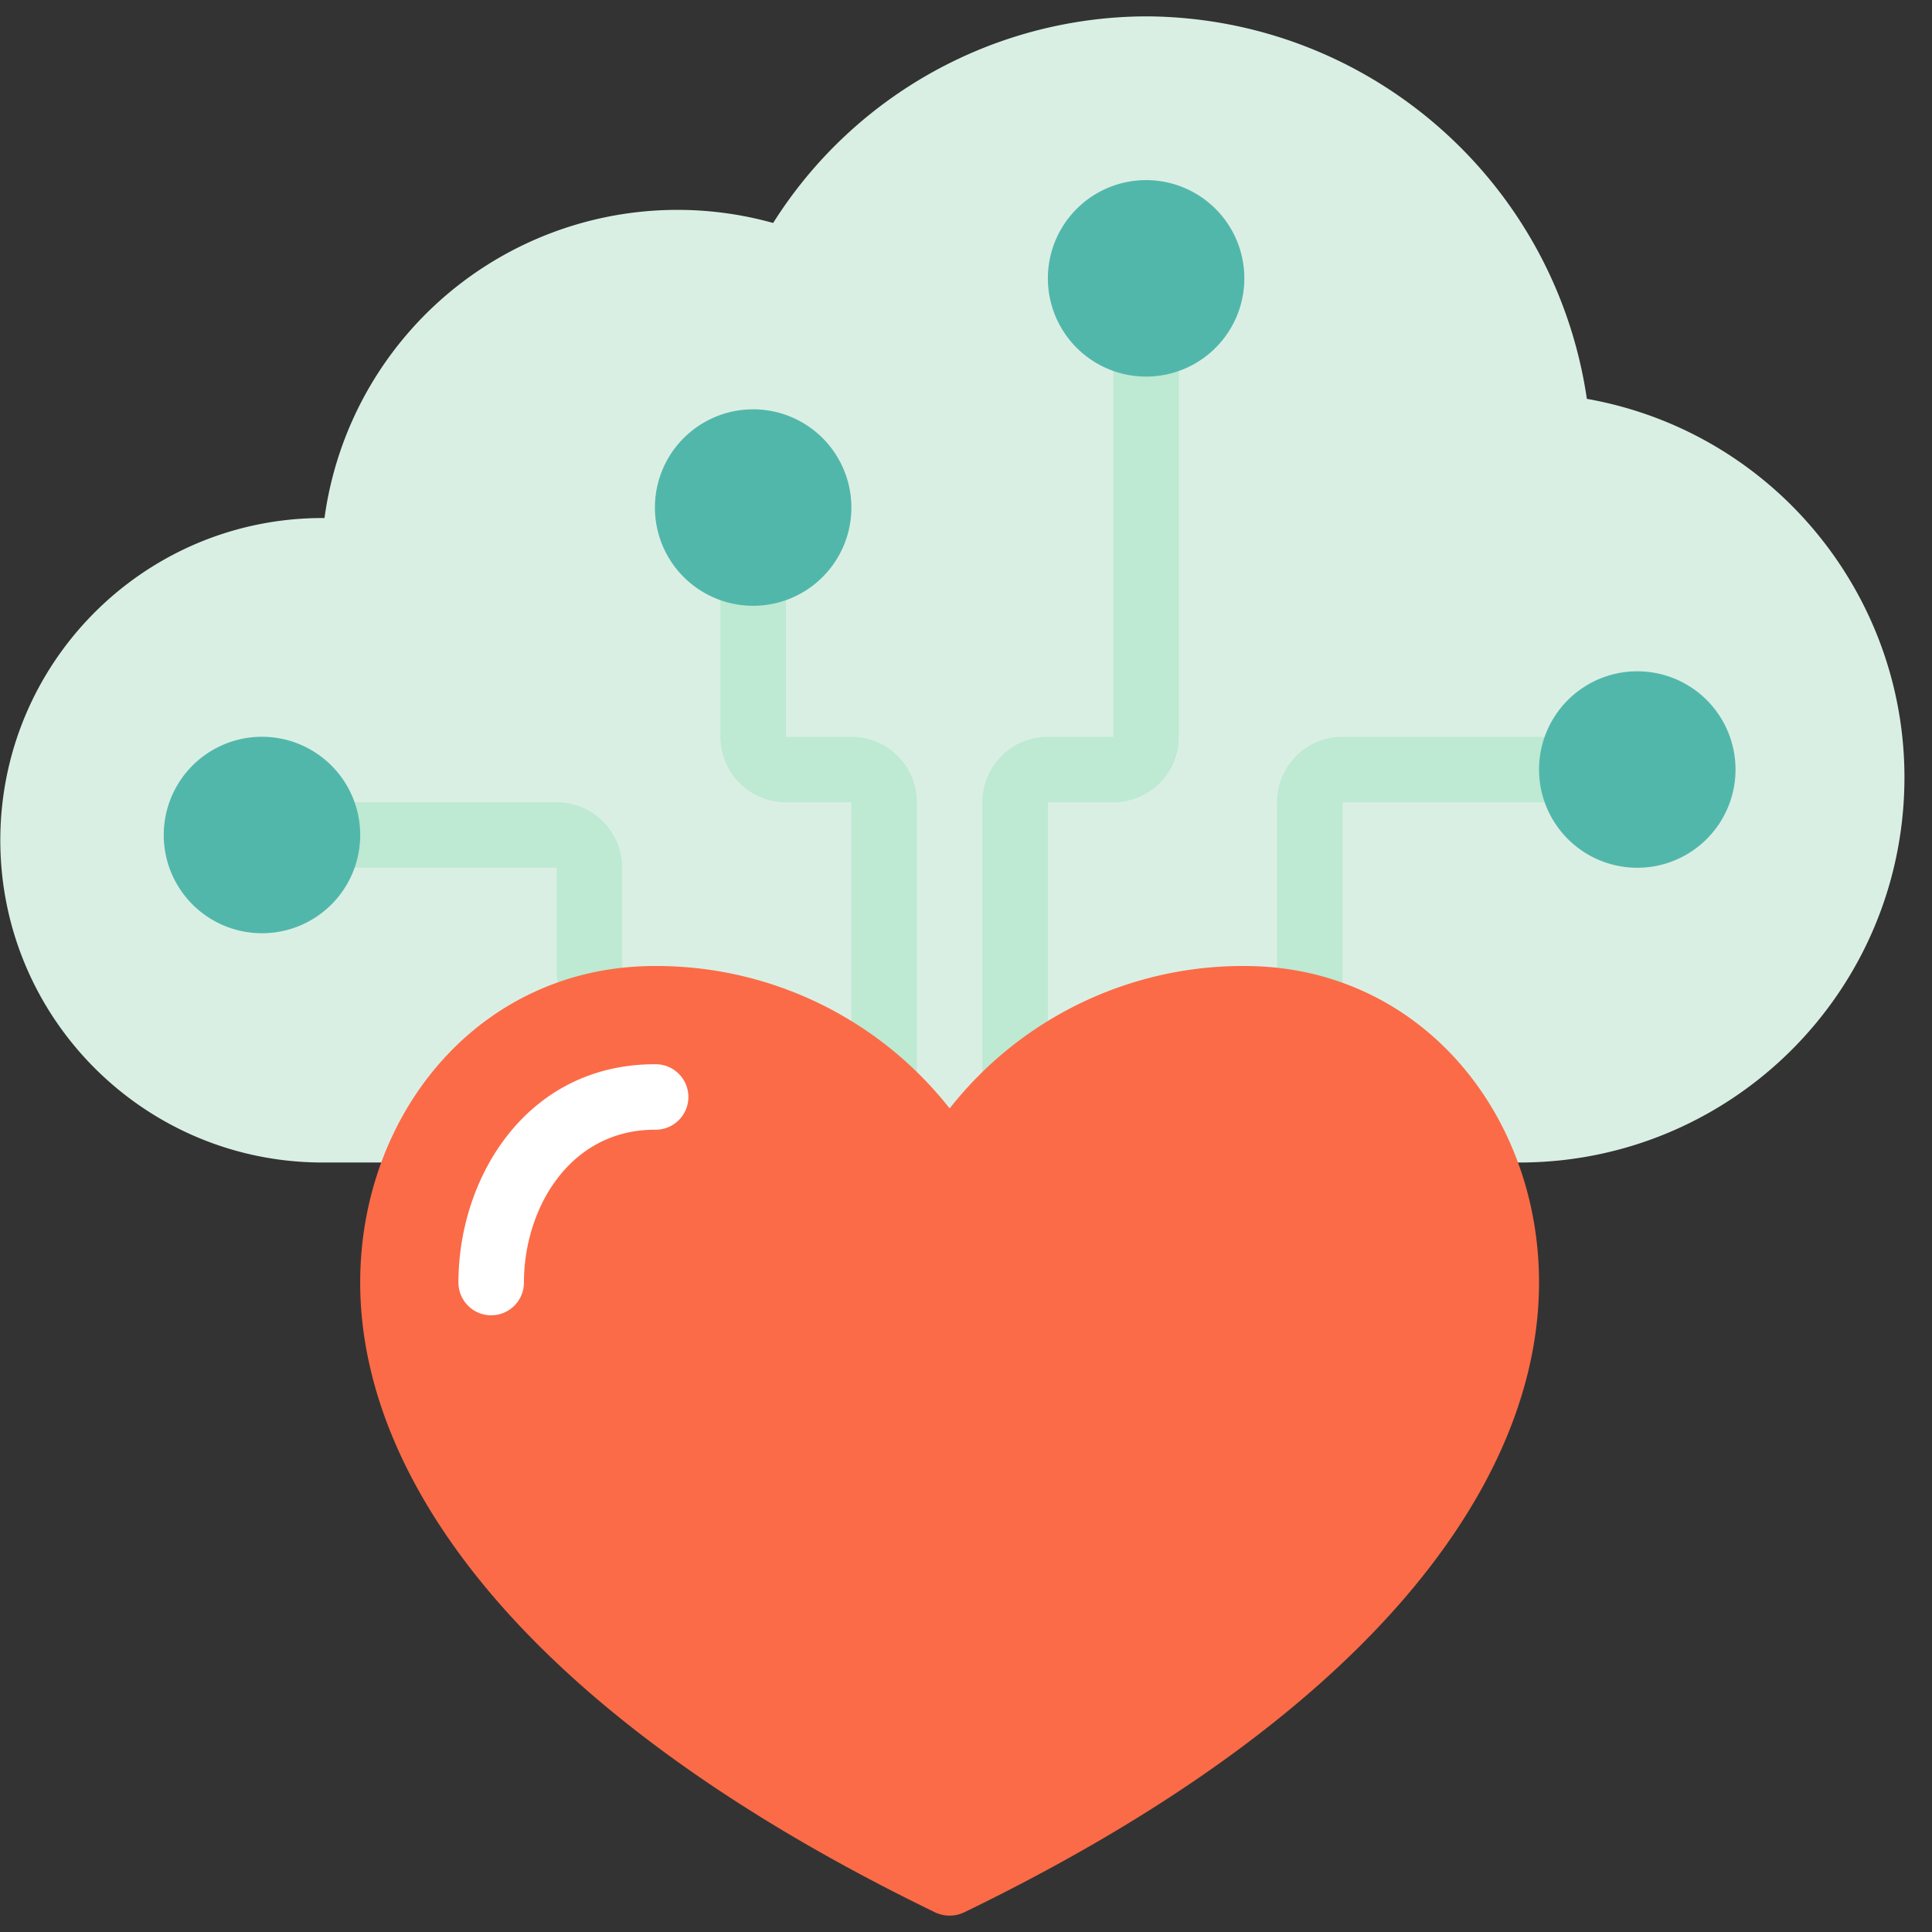 <svg width="124" height="124" fill="none" xmlns="http://www.w3.org/2000/svg">
  <rect width="100%" height="100%" fill="#333333" stroke="none"/>
  <path fill-rule="evenodd" clip-rule="evenodd" d="M97.414 74.61h.483c12.729-.187 23.231-10.02 24.254-22.71 1.023-12.69-7.768-24.077-20.303-26.301C99.788 11.57 87.8 1.145 73.622 1.05a28.41 28.41 0 0 0-24 13.261A22.86 22.86 0 0 0 20.827 33.25h-.42C9.1 33.41.02 42.622.02 53.929c0 11.308 9.08 20.52 20.387 20.681h77.007Z" fill="#DAEFE4"/>
  <path fill-rule="evenodd" clip-rule="evenodd" d="M37.83 64.564a2.102 2.102 0 0 1-2.101-2.102v-6.767H16.814a2.102 2.102 0 0 1 0-4.203h18.915a4.203 4.203 0 0 1 4.203 4.203v6.767c0 1.161-.94 2.102-2.102 2.102ZM56.746 76.712c-1.161 0-2.102-.941-2.102-2.102V51.492h-4.203a4.203 4.203 0 0 1-4.204-4.204V30.475a2.102 2.102 0 1 1 4.204 0v16.813h4.203a4.203 4.203 0 0 1 4.203 4.204V74.61c0 1.16-.94 2.102-2.101 2.102ZM65.153 78.814c-1.161 0-2.102-.941-2.102-2.102v-25.22a4.203 4.203 0 0 1 4.203-4.204h4.204V19.966a2.102 2.102 0 1 1 4.203 0v27.322a4.203 4.203 0 0 1-4.203 4.204h-4.204v25.22c0 1.16-.94 2.102-2.101 2.102ZM84.068 74.61c-1.16 0-2.102-.94-2.102-2.102V51.492a4.203 4.203 0 0 1 4.204-4.204h18.915a2.102 2.102 0 0 1 0 4.204H86.17v21.016c0 1.161-.942 2.102-2.102 2.102Z" fill="#BEE9D2"/>
  <path d="M16.814 59.898a6.305 6.305 0 1 0 0-12.61 6.305 6.305 0 0 0 0 12.61ZM48.339 38.881a6.305 6.305 0 1 0 0-12.61 6.305 6.305 0 0 0 0 12.61ZM73.56 24.17a6.305 6.305 0 1 0 0-12.61 6.305 6.305 0 0 0 0 12.61ZM105.085 55.695a6.305 6.305 0 1 0 0-12.61 6.305 6.305 0 0 0 0 12.61Z" fill="#52B7AB"/>
  <path fill-rule="evenodd" clip-rule="evenodd" d="M60.95 71.142A23.934 23.934 0 0 1 79.864 62c11.197 0 18.915 9.386 18.915 20.317 0 12.505-10.28 27.516-36.893 40.42a2.169 2.169 0 0 1-1.875 0c-26.614-12.904-36.893-27.915-36.893-40.42C23.119 71.387 30.836 62 42.034 62a23.934 23.934 0 0 1 18.915 9.142Z" fill="#FB6B47"/>
  <path fill-rule="evenodd" clip-rule="evenodd" d="M31.526 84.419c-1.161 0-2.102-.941-2.102-2.102 0-6.793 4.413-14.012 12.61-14.012a2.102 2.102 0 1 1 0 4.203c-5.465 0-8.407 5.044-8.407 9.81 0 1.16-.94 2.1-2.102 2.1Z" fill="#fff"/>
</svg>

